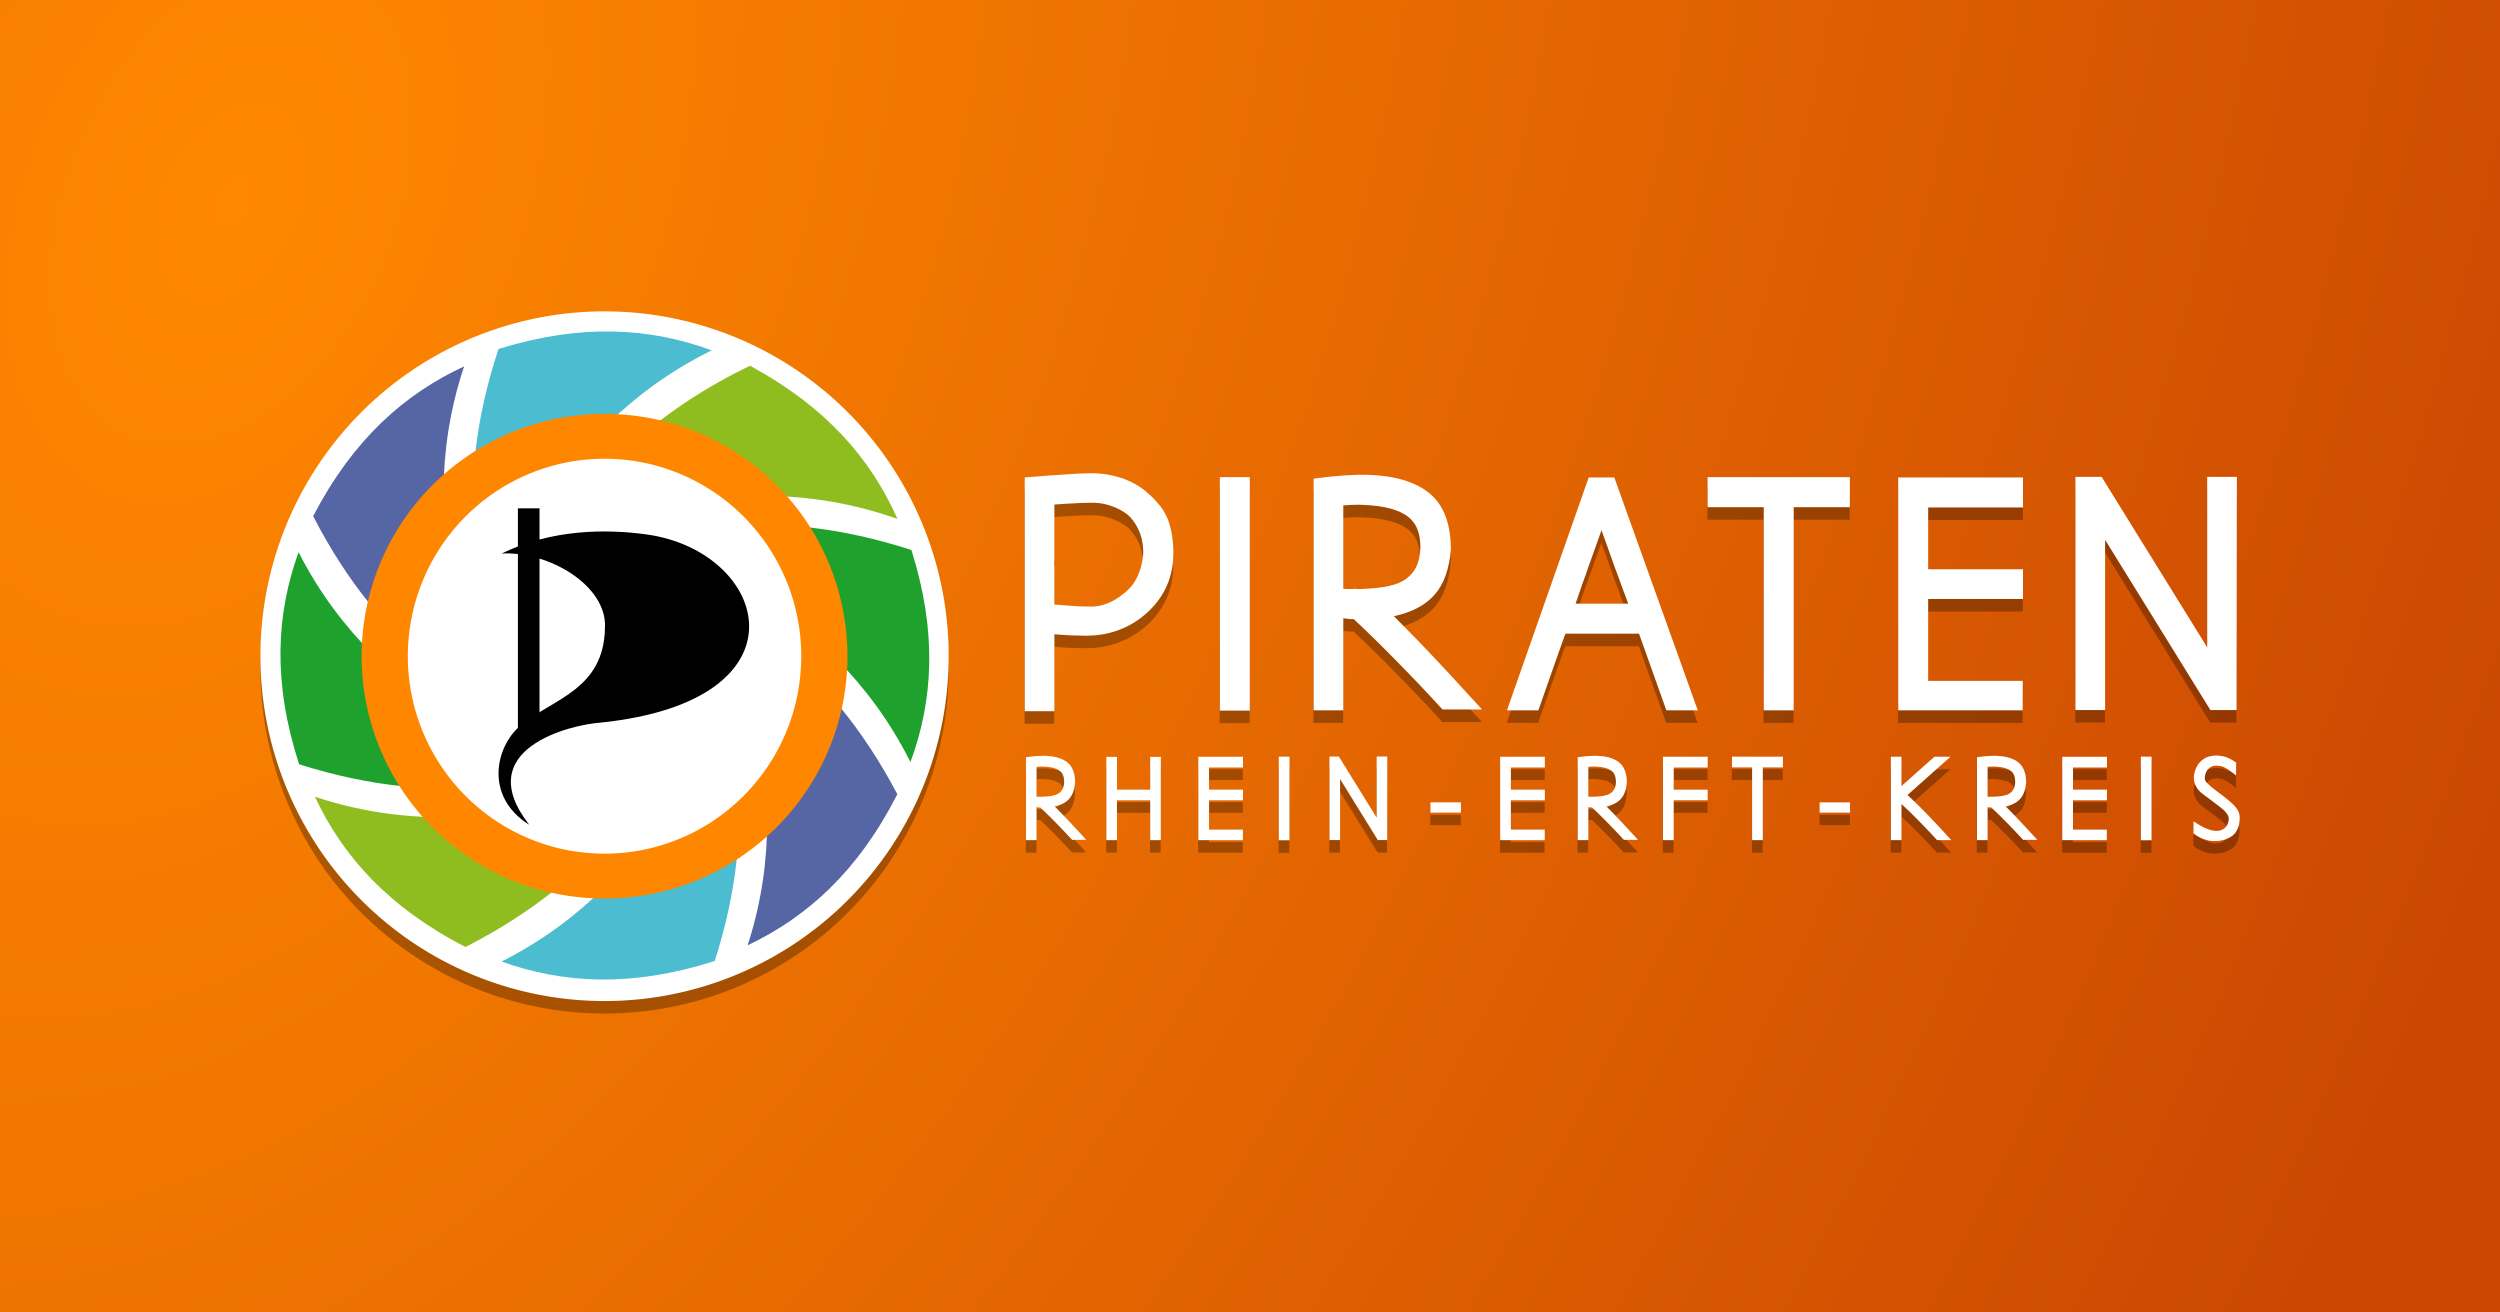 <?xml version="1.0" encoding="UTF-8" standalone="no"?>
<!-- Created with Inkscape (http://www.inkscape.org/) -->

<svg
   width="1200"
   height="630"
   viewBox="0 0 1200 630"
   version="1.1"
   id="svg1"
   inkscape:version="1.3.2 (091e20ef0f, 2023-11-25)"
   sodipodi:docname="social.svg"
   xmlns:inkscape="http://www.inkscape.org/namespaces/inkscape"
   xmlns:sodipodi="http://sodipodi.sourceforge.net/DTD/sodipodi-0.dtd"
   xmlns:xlink="http://www.w3.org/1999/xlink"
   xmlns="http://www.w3.org/2000/svg"
   xmlns:svg="http://www.w3.org/2000/svg">
  <sodipodi:namedview
     id="namedview1"
     pagecolor="#ffffff"
     bordercolor="#999999"
     borderopacity="1"
     inkscape:showpageshadow="2"
     inkscape:pageopacity="0"
     inkscape:pagecheckerboard="0"
     inkscape:deskcolor="#d1d1d1"
     inkscape:document-units="px"
     inkscape:zoom="0.81666667"
     inkscape:cx="612.2449"
     inkscape:cy="312.85714"
     inkscape:window-width="2560"
     inkscape:window-height="1371"
     inkscape:window-x="0"
     inkscape:window-y="0"
     inkscape:window-maximized="1"
     inkscape:current-layer="layer1-3" />
  <defs
     id="defs1">
    <linearGradient
       id="linearGradient2"
       inkscape:collect="always">
      <stop
         style="stop-color:#ff8800;stop-opacity:1;"
         offset="0"
         id="stop2" />
      <stop
         style="stop-color:#ca4802;stop-opacity:1;"
         offset="1"
         id="stop3" />
    </linearGradient>
    <radialGradient
       inkscape:collect="always"
       xlink:href="#linearGradient2"
       id="radialGradient3"
       cx="111.024"
       cy="-100.2"
       fx="111.024"
       fy="-100.2"
       r="600"
       gradientTransform="matrix(1.715,0.758,-1.182,2.674,-197.829,280.829)"
       gradientUnits="userSpaceOnUse" />
    <filter
       inkscape:collect="always"
       style="color-interpolation-filters:sRGB"
       id="filter76"
       x="-0.032"
       y="-0.093"
       width="1.065"
       height="1.186">
      <feGaussianBlur
         inkscape:collect="always"
         stdDeviation="12.811"
         id="feGaussianBlur76" />
    </filter>
  </defs>
  <g
     inkscape:label="Ebene 1"
     inkscape:groupmode="layer"
     id="layer1">
    <rect
       style="fill:url(#radialGradient3);stroke-width:0.982;stroke:none"
       id="rect1"
       width="1200"
       height="630"
       x="0"
       y="0" />
    <g
       inkscape:label="Layer 1"
       inkscape:groupmode="layer"
       id="layer1-3"
       transform="translate(222.698,169.03)">
      <g
         id="g76"
         inkscape:label="shadow"
         style="opacity:0.3;mix-blend-mode:normal;fill:#000000;fill-opacity:1;filter:url(#filter76)"
         transform="translate(0,6)">
        <g
           id="g75"
           transform="matrix(1.469,0,0,1.472,-751.799,-35.808)"
           style="fill:#000000;fill-opacity:1">
          <g
             aria-label="PIRATEN "
             style="font-style:normal;font-variant:normal;font-weight:normal;font-stretch:normal;font-size:95.048px;line-height:1.25;font-family:'Open Sans';-inkscape-font-specification:'Open Sans';text-align:center;letter-spacing:1.315px;word-spacing:0px;text-anchor:middle;fill:#000000;fill-opacity:1;stroke:none;stroke-width:3.55"
             id="g58">
            <path
               d="m 743.522,90.66 q -0.095,0.665 -0.095,1.141 0,0.475 0,0.855 -1.141,10.931 -10.17,18.059 -7.889,6.083 -18.344,6.083 -1.806,0 -4.372,-0.095 -2.566,-0.095 -5.893,-0.38 v 25.093 h -9.695 V 65.188 q 7.984,-0.665 12.927,-0.95 4.942,-0.38 6.843,-0.38 5.703,-0.285 10.55,1.141 4.942,1.331 8.935,4.467 2.186,1.806 3.707,3.517 1.521,1.616 2.471,3.137 h -0.095 q 1.521,2.281 2.186,5.133 0.76,2.756 0.95,5.893 0,0.95 0.095,1.141 z m -9.885,-0.095 q 0.095,-1.521 0,-2.186 -0.19,-3.612 -1.616,-6.368 -1.331,-2.851 -3.517,-4.752 -2.661,-1.996 -5.798,-2.946 -3.137,-1.046 -6.748,-0.855 -2.471,0 -5.133,0.19 -2.566,0.095 -6.178,0.38 v 18.154 q -0.19,1.046 0,1.996 v 12.451 q 4.562,0.38 7.414,0.57 2.851,0.095 3.897,0.095 5.893,0.285 11.501,-4.372 2.471,-1.901 3.897,-4.562 1.426,-2.661 1.996,-5.798 0.095,-0.475 0.095,-1.141 0.095,-0.76 0.19,-1.046 z"
               style="font-style:normal;font-variant:normal;font-weight:bold;font-stretch:normal;font-family:Aaargh;-inkscape-font-specification:'Aaargh Bold';text-align:start;letter-spacing:9.256px;text-anchor:start;fill:#000000;fill-opacity:1;stroke-width:3.55"
               id="path52"
               inkscape:connector-curvature="0" />
            <path
               d="m 768.5,65.092 v 76.133 h -9.79 V 65.092 Z"
               style="font-style:normal;font-variant:normal;font-weight:bold;font-stretch:normal;font-family:Aaargh;-inkscape-font-specification:'Aaargh Bold';text-align:start;letter-spacing:9.256px;text-anchor:start;fill:#000000;fill-opacity:1;stroke-width:3.55"
               id="path53"
               inkscape:connector-curvature="0" />
            <path
               d="m 834.217,88.474 q -0.76,9.79 -5.323,14.923 -4.467,5.133 -13.307,7.034 3.422,3.422 7.224,7.319 3.802,3.897 7.509,7.889 3.802,3.992 7.319,7.889 3.612,3.897 6.748,7.319 h -12.927 q -7.224,-7.889 -14.447,-15.208 -7.129,-7.319 -14.542,-14.257 -0.475,0 -0.76,0 -0.19,0 -0.475,0 -0.285,-0.095 -0.76,-0.095 -0.475,-0.095 -1.426,-0.19 v 30.035 h -9.695 V 65.568 q 5.703,-0.76 10.075,-1.046 4.467,-0.285 7.604,-0.19 15.018,0.475 21.766,7.509 5.323,5.703 5.418,16.633 z m -35.168,13.022 q 0.76,0.095 1.521,0.095 0.76,-0.095 1.331,0 h 0.19 q 0.76,-0.19 1.616,0 4.562,-0.095 8.459,-0.665 3.992,-0.665 6.178,-1.901 2.756,-1.521 4.277,-4.182 1.521,-2.756 1.616,-6.843 0,-6.178 -3.137,-9.22 -4.372,-4.277 -15.873,-4.657 -1.426,-0.095 -2.851,0 -1.426,0 -3.327,0.19 z"
               style="font-style:normal;font-variant:normal;font-weight:bold;font-stretch:normal;font-family:Aaargh;-inkscape-font-specification:'Aaargh Bold';text-align:start;letter-spacing:9.256px;text-anchor:start;fill:#000000;fill-opacity:1;stroke-width:3.55"
               id="path54"
               inkscape:connector-curvature="0" />
            <path
               d="m 895.675,116.133 h -24.047 q -2.186,5.988 -4.467,12.546 -2.281,6.558 -4.372,12.451 h -10.265 l 26.709,-75.943 h 8.364 l 27.279,75.943 h -10.265 z m -3.517,-9.79 q -1.236,-3.422 -2.281,-6.083 -0.95,-2.756 -1.996,-5.418 -0.95,-2.756 -1.996,-5.608 -1.046,-2.946 -2.471,-6.843 -1.046,3.042 -2.091,5.893 -1.046,2.851 -2.091,5.798 -0.95,2.851 -2.091,5.893 -1.046,2.946 -2.186,6.368 z"
               style="font-style:normal;font-variant:normal;font-weight:bold;font-stretch:normal;font-family:Aaargh;-inkscape-font-specification:'Aaargh Bold';text-align:start;letter-spacing:9.256px;text-anchor:start;fill:#000000;fill-opacity:1;stroke-width:3.55"
               id="path55"
               inkscape:connector-curvature="0" />
            <path
               d="m 964.565,74.882 h -18.344 v 66.249 h -9.79 V 74.882 h -18.344 v -9.79 h 46.478 z"
               style="font-style:normal;font-variant:normal;font-weight:bold;font-stretch:normal;font-family:Aaargh;-inkscape-font-specification:'Aaargh Bold';text-align:start;letter-spacing:9.256px;text-anchor:start;fill:#000000;fill-opacity:1;stroke-width:3.55"
               id="path56"
               inkscape:connector-curvature="0" />
            <path
               d="m 990.16,95.128 h 30.986 v 9.695 h -30.986 v 26.709 h 30.891 v 9.6 H 980.37 V 65.188 h 40.776 v 9.79 h -30.986 z"
               style="font-style:normal;font-variant:normal;font-weight:bold;font-stretch:normal;font-family:Aaargh;-inkscape-font-specification:'Aaargh Bold';text-align:start;letter-spacing:9.256px;text-anchor:start;fill:#000000;fill-opacity:1;stroke-width:3.55"
               id="path57"
               inkscape:connector-curvature="0" />
            <path
               d="m 1091.026,64.997 -0.095,76.038 h -8.554 l -34.407,-55.508 v 55.508 h -9.695 V 64.997 h 8.554 l 34.502,55.603 V 64.997 Z"
               style="font-style:normal;font-variant:normal;font-weight:bold;font-stretch:normal;font-family:Aaargh;-inkscape-font-specification:'Aaargh Bold';text-align:start;letter-spacing:9.256px;text-anchor:start;fill:#000000;fill-opacity:1;stroke-width:3.55"
               id="path58"
               inkscape:connector-curvature="0" />
          </g>
          <g
             aria-label="RHEIN-ERFT-KREIS  "
             style="font-style:normal;font-variant:normal;font-weight:normal;font-stretch:normal;font-size:25.4px;line-height:1.25;font-family:'Open Sans';-inkscape-font-specification:'Open Sans';text-align:center;letter-spacing:0.981px;word-spacing:0px;text-anchor:middle;fill:#000000;fill-opacity:1;stroke:none;stroke-width:2.649"
             id="g74"
             transform="matrix(1.34,0,0,1.34,1523.006,2094.547)">
            <path
               d="m -605.663,-1440.252 q -0.203,2.616 -1.422,3.988 -1.194,1.372 -3.556,1.88 0.914,0.914 1.93,1.956 1.016,1.041 2.007,2.108 1.016,1.067 1.956,2.108 0.965,1.041 1.803,1.956 h -3.454 q -1.93,-2.108 -3.861,-4.064 -1.905,-1.956 -3.886,-3.81 -0.127,0 -0.203,0 -0.051,0 -0.127,0 -0.076,-0.025 -0.203,-0.025 -0.127,-0.025 -0.381,-0.051 v 8.026 h -2.591 v -20.193 q 1.524,-0.203 2.692,-0.279 1.194,-0.076 2.032,-0.051 4.013,0.127 5.817,2.007 1.422,1.524 1.448,4.445 z m -9.398,3.48 q 0.203,0.025 0.406,0.025 0.203,-0.025 0.356,0 h 0.051 q 0.203,-0.051 0.432,0 1.219,-0.025 2.261,-0.178 1.067,-0.178 1.651,-0.508 0.737,-0.406 1.143,-1.118 0.406,-0.737 0.432,-1.829 0,-1.651 -0.838,-2.464 -1.168,-1.143 -4.242,-1.245 -0.381,-0.025 -0.762,0 -0.381,0 -0.889,0.051 z"
               style="font-style:normal;font-variant:normal;font-weight:bold;font-stretch:normal;font-family:Aaargh;-inkscape-font-specification:'Aaargh Bold';text-align:start;letter-spacing:6.905px;text-anchor:start;fill:#000000;fill-opacity:1;stroke-width:2.649"
               id="path59"
               inkscape:connector-curvature="0" />
            <path
               d="m -584.761,-1446.449 v 20.269 h -2.591 v -9.703 h -8.103 v 9.703 h -2.591 v -20.269 h 2.591 v 7.976 h 8.103 v -7.976 z"
               style="font-style:normal;font-variant:normal;font-weight:bold;font-stretch:normal;font-family:Aaargh;-inkscape-font-specification:'Aaargh Bold';text-align:start;letter-spacing:6.905px;text-anchor:start;fill:#000000;fill-opacity:1;stroke-width:2.649"
               id="path60"
               inkscape:connector-curvature="0" />
            <path
               d="m -573.003,-1438.474 h 8.28 v 2.591 h -8.28 v 7.137 h 8.255 v 2.565 h -10.871 v -20.295 h 10.897 v 2.616 h -8.28 z"
               style="font-style:normal;font-variant:normal;font-weight:bold;font-stretch:normal;font-family:Aaargh;-inkscape-font-specification:'Aaargh Bold';text-align:start;letter-spacing:6.905px;text-anchor:start;fill:#000000;fill-opacity:1;stroke-width:2.649"
               id="path61"
               inkscape:connector-curvature="0" />
            <path
               d="m -553.387,-1446.5 v 20.345 h -2.616 v -20.345 z"
               style="font-style:normal;font-variant:normal;font-weight:bold;font-stretch:normal;font-family:Aaargh;-inkscape-font-specification:'Aaargh Bold';text-align:start;letter-spacing:6.905px;text-anchor:start;fill:#000000;fill-opacity:1;stroke-width:2.649"
               id="path62"
               inkscape:connector-curvature="0" />
            <path
               d="m -529.543,-1446.526 -0.025,20.32 h -2.286 l -9.195,-14.834 v 14.834 h -2.591 v -20.32 h 2.286 l 9.22,14.859 v -14.859 z"
               style="font-style:normal;font-variant:normal;font-weight:bold;font-stretch:normal;font-family:Aaargh;-inkscape-font-specification:'Aaargh Bold';text-align:start;letter-spacing:6.905px;text-anchor:start;fill:#000000;fill-opacity:1;stroke-width:2.649"
               id="path63"
               inkscape:connector-curvature="0" />
            <path
               d="m -511.587,-1432.886 h -7.417 v -2.489 h 7.417 z"
               style="font-style:normal;font-variant:normal;font-weight:bold;font-stretch:normal;font-family:Aaargh;-inkscape-font-specification:'Aaargh Bold';text-align:start;letter-spacing:6.905px;text-anchor:start;fill:#000000;fill-opacity:1;stroke-width:2.649"
               id="path64"
               inkscape:connector-curvature="0" />
            <path
               d="m -499.4,-1438.474 h 8.28 v 2.591 h -8.28 v 7.137 h 8.255 v 2.565 h -10.871 v -20.295 h 10.897 v 2.616 h -8.28 z"
               style="font-style:normal;font-variant:normal;font-weight:bold;font-stretch:normal;font-family:Aaargh;-inkscape-font-specification:'Aaargh Bold';text-align:start;letter-spacing:6.905px;text-anchor:start;fill:#000000;fill-opacity:1;stroke-width:2.649"
               id="path65"
               inkscape:connector-curvature="0" />
            <path
               d="m -471.12,-1440.252 q -0.203,2.616 -1.422,3.988 -1.194,1.372 -3.556,1.88 0.914,0.914 1.93,1.956 1.016,1.041 2.007,2.108 1.016,1.067 1.956,2.108 0.965,1.041 1.803,1.956 h -3.454 q -1.93,-2.108 -3.861,-4.064 -1.905,-1.956 -3.886,-3.81 -0.127,0 -0.203,0 -0.051,0 -0.127,0 -0.076,-0.025 -0.203,-0.025 -0.127,-0.025 -0.381,-0.051 v 8.026 h -2.591 v -20.193 q 1.524,-0.203 2.692,-0.279 1.194,-0.076 2.032,-0.051 4.013,0.127 5.817,2.007 1.422,1.524 1.448,4.445 z m -9.398,3.48 q 0.203,0.025 0.406,0.025 0.203,-0.025 0.356,0 h 0.051 q 0.203,-0.051 0.432,0 1.219,-0.025 2.261,-0.178 1.067,-0.178 1.651,-0.508 0.737,-0.406 1.143,-1.118 0.406,-0.737 0.432,-1.829 0,-1.651 -0.838,-2.464 -1.168,-1.143 -4.242,-1.245 -0.381,-0.025 -0.762,0 -0.381,0 -0.889,0.051 z"
               style="font-style:normal;font-variant:normal;font-weight:bold;font-stretch:normal;font-family:Aaargh;-inkscape-font-specification:'Aaargh Bold';text-align:start;letter-spacing:6.905px;text-anchor:start;fill:#000000;fill-opacity:1;stroke-width:2.649"
               id="path66"
               inkscape:connector-curvature="0" />
            <path
               d="m -459.696,-1438.474 h 8.28 v 2.591 h -8.28 v 9.703 h -2.616 v -20.295 h 10.897 v 2.616 h -8.28 z"
               style="font-style:normal;font-variant:normal;font-weight:bold;font-stretch:normal;font-family:Aaargh;-inkscape-font-specification:'Aaargh Bold';text-align:start;letter-spacing:6.905px;text-anchor:start;fill:#000000;fill-opacity:1;stroke-width:2.649"
               id="path67"
               inkscape:connector-curvature="0" />
            <path
               d="m -433.064,-1443.884 h -4.902 v 17.704 h -2.616 v -17.704 h -4.902 v -2.616 h 12.421 z"
               style="font-style:normal;font-variant:normal;font-weight:bold;font-stretch:normal;font-family:Aaargh;-inkscape-font-specification:'Aaargh Bold';text-align:start;letter-spacing:6.905px;text-anchor:start;fill:#000000;fill-opacity:1;stroke-width:2.649"
               id="path68"
               inkscape:connector-curvature="0" />
            <path
               d="m -416.695,-1432.886 h -7.417 v -2.489 h 7.417 z"
               style="font-style:normal;font-variant:normal;font-weight:bold;font-stretch:normal;font-family:Aaargh;-inkscape-font-specification:'Aaargh Bold';text-align:start;letter-spacing:6.905px;text-anchor:start;fill:#000000;fill-opacity:1;stroke-width:2.649"
               id="path69"
               inkscape:connector-curvature="0" />
            <path
               d="m -402.679,-1437.178 q 2.489,2.311 5.156,5.08 2.667,2.743 5.512,5.918 h -3.454 q -2.235,-2.438 -4.394,-4.623 -2.134,-2.21 -4.293,-4.166 v 8.788 h -2.591 v -20.295 h 2.591 v 7.137 q 1.981,-1.778 4.013,-3.581 2.032,-1.803 4.013,-3.556 h 3.912 z"
               style="font-style:normal;font-variant:normal;font-weight:bold;font-stretch:normal;font-family:Aaargh;-inkscape-font-specification:'Aaargh Bold';text-align:start;letter-spacing:6.905px;text-anchor:start;fill:#000000;fill-opacity:1;stroke-width:2.649"
               id="path70"
               inkscape:connector-curvature="0" />
            <path
               d="m -373.757,-1440.252 q -0.203,2.616 -1.422,3.988 -1.194,1.372 -3.556,1.88 0.914,0.914 1.93,1.956 1.016,1.041 2.007,2.108 1.016,1.067 1.956,2.108 0.965,1.041 1.803,1.956 h -3.454 q -1.93,-2.108 -3.861,-4.064 -1.905,-1.956 -3.886,-3.81 -0.127,0 -0.203,0 -0.051,0 -0.127,0 -0.076,-0.025 -0.203,-0.025 -0.127,-0.025 -0.381,-0.051 v 8.026 h -2.591 v -20.193 q 1.524,-0.203 2.692,-0.279 1.194,-0.076 2.032,-0.051 4.013,0.127 5.817,2.007 1.422,1.524 1.448,4.445 z m -9.398,3.48 q 0.203,0.025 0.406,0.025 0.203,-0.025 0.356,0 h 0.051 q 0.203,-0.051 0.432,0 1.219,-0.025 2.261,-0.178 1.067,-0.178 1.651,-0.508 0.737,-0.406 1.143,-1.118 0.406,-0.737 0.432,-1.829 0,-1.651 -0.838,-2.464 -1.168,-1.143 -4.242,-1.245 -0.381,-0.025 -0.762,0 -0.381,0 -0.889,0.051 z"
               style="font-style:normal;font-variant:normal;font-weight:bold;font-stretch:normal;font-family:Aaargh;-inkscape-font-specification:'Aaargh Bold';text-align:start;letter-spacing:6.905px;text-anchor:start;fill:#000000;fill-opacity:1;stroke-width:2.649"
               id="path71"
               inkscape:connector-curvature="0" />
            <path
               d="m -362.333,-1438.474 h 8.28 v 2.591 h -8.28 v 7.137 h 8.255 v 2.565 h -10.871 v -20.295 h 10.897 v 2.616 h -8.28 z"
               style="font-style:normal;font-variant:normal;font-weight:bold;font-stretch:normal;font-family:Aaargh;-inkscape-font-specification:'Aaargh Bold';text-align:start;letter-spacing:6.905px;text-anchor:start;fill:#000000;fill-opacity:1;stroke-width:2.649"
               id="path72"
               inkscape:connector-curvature="0" />
            <path
               d="m -343.173,-1446.5 v 20.345 h -2.616 v -20.345 z"
               style="font-style:normal;font-variant:normal;font-weight:bold;font-stretch:normal;font-family:Aaargh;-inkscape-font-specification:'Aaargh Bold';text-align:start;letter-spacing:6.905px;text-anchor:start;fill:#000000;fill-opacity:1;stroke-width:2.649"
               id="path73"
               inkscape:connector-curvature="0" />
            <path
               d="m -323.88,-1426.993 q -1.6,1.041 -3.785,1.041 -0.432,0 -0.787,-0.025 -0.33,-0.025 -0.66,-0.076 -1.067,-0.229 -2.032,-0.66 -0.965,-0.457 -1.803,-1.118 v -2.946 q 1.372,0.914 2.515,1.499 1.168,0.559 2.057,0.737 l -0.025,-0.025 q 0.305,0.051 0.559,0.102 0.254,0.025 0.457,0.025 2.489,0 3.023,-2.54 l -0.025,0.051 q 0.025,-0.127 0.025,-0.229 0.025,-0.127 0.025,-0.203 0,-0.914 -1.092,-2.007 -0.279,-0.279 -0.965,-0.813 -0.66,-0.533 -1.727,-1.321 -1.397,-1.016 -2.159,-1.6 -0.762,-0.584 -0.914,-0.711 -1.676,-1.6 -1.676,-3.556 0,-0.229 0.025,-0.483 0.025,-0.254 0.102,-0.559 v 0.025 q 0.508,-2.362 2.184,-3.48 0.66,-0.483 1.473,-0.686 0.813,-0.229 1.727,-0.229 0.762,0 1.575,0.178 1.549,0.305 3.226,1.549 v 3.15 q -1.168,-0.991 -2.108,-1.575 -0.914,-0.584 -1.6,-0.711 -0.279,-0.051 -0.559,-0.076 -0.254,-0.051 -0.533,-0.051 -0.889,0 -1.549,0.432 h 0.025 q -1.016,0.66 -1.27,2.057 -0.025,0.152 -0.051,0.305 0,0.127 0,0.254 0,0.533 0.508,1.118 0.356,0.356 0.965,0.914 0.635,0.533 1.6,1.245 1.6,1.168 2.616,2.032 1.041,0.838 1.549,1.397 1.295,1.346 1.295,2.972 0,0.33 -0.051,0.635 -0.025,0.305 -0.076,0.66 -0.381,2.311 -2.083,3.327 z"
               style="font-style:normal;font-variant:normal;font-weight:bold;font-stretch:normal;font-family:Aaargh;-inkscape-font-specification:'Aaargh Bold';text-align:start;letter-spacing:6.905px;text-anchor:start;fill:#000000;fill-opacity:1;stroke-width:2.649"
               id="path74"
               inkscape:connector-curvature="0" />
          </g>
        </g>
        <path
           style="fill:#000000;fill-opacity:1;fill-rule:nonzero;stroke:none;stroke-width:6.198;stroke-linecap:round;stroke-miterlimit:4;stroke-dasharray:none;stroke-opacity:1;paint-order:normal"
           id="path28"
           sodipodi:type="arc"
           sodipodi:cx="125.48447"
           sodipodi:cy="179.18025"
           sodipodi:rx="112.44789"
           sodipodi:ry="112.44792"
           sodipodi:start="0"
           sodipodi:end="6.2592219"
           sodipodi:open="true"
           d="M 237.932,179.18 A 112.448,112.448 0 0 1 126.158,291.626 112.448,112.448 0 0 1 13.045,180.528 112.448,112.448 0 0 1 123.464,66.75 112.448,112.448 0 0 1 237.9,176.486"
           inkscape:export-filename="C:\Users\Elle\Documents\BimBam\BSBG\PIR_REK\Logos_einzeln\aperture_bbgg_offen.png"
           inkscape:export-xdpi="149"
           inkscape:export-ydpi="149"
           sodipodi:arc-type="arc"
           transform="matrix(1.469,0,0,1.472,-116.852,-117.806)" />
      </g>
      <g
         id="g3"
         transform="matrix(1.469,0,0,1.472,-116.852,-117.806)"
         inkscape:label="logo"
         sodipodi:insensitive="true">
        <path
           style="fill:#ffffff;fill-opacity:1;fill-rule:nonzero;stroke:none;stroke-width:6.198;stroke-linecap:round;stroke-miterlimit:4;stroke-dasharray:none;stroke-opacity:1;paint-order:normal"
           id="path5159"
           sodipodi:type="arc"
           sodipodi:cx="125.48447"
           sodipodi:cy="179.18025"
           sodipodi:rx="112.44789"
           sodipodi:ry="112.44792"
           sodipodi:start="0"
           sodipodi:end="6.2592219"
           sodipodi:open="true"
           d="M 237.932,179.18 A 112.448,112.448 0 0 1 126.158,291.626 112.448,112.448 0 0 1 13.045,180.528 112.448,112.448 0 0 1 123.464,66.75 112.448,112.448 0 0 1 237.9,176.486"
           inkscape:export-filename="C:\Users\Elle\Documents\BimBam\BSBG\PIR_REK\Logos_einzeln\aperture_bbgg_offen.png"
           inkscape:export-xdpi="149"
           inkscape:export-ydpi="149"
           sodipodi:arc-type="arc" />
        <g
           id="g946-3"
           transform="matrix(0.265,0,0,0.263,59.555,29.05)"
           inkscape:export-filename="C:\Users\Elle\Documents\BimBam\BSBG\PIR_REK\Logos_einzeln\aperture_bbgg_offen.png"
           inkscape:export-xdpi="149"
           inkscape:export-ydpi="149">
          <path
             style="fill:#4cbcd0;fill-opacity:1;stroke:none;stroke-width:3.976px;stroke-linecap:butt;stroke-linejoin:miter;stroke-opacity:1"
             d="m 387.541,609.701 c 14.299,43.229 54.708,158.082 -2.843,339.018 -102.456,33.014 -186.908,28.026 -262.97,0.711 C 325.345,846.404 381.604,644.744 387.541,609.701 Z"
             id="path930-8"
             inkscape:connector-curvature="0"
             sodipodi:nodetypes="cccc" />
          <path
             sodipodi:nodetypes="cccc"
             inkscape:connector-curvature="0"
             id="path932-0"
             d="m 370.99,501.345 c 40.772,20.269 150.799,72.404 238.82,240.637 -48.662,96.016 -111.647,152.496 -184.587,187.3 70.131,-217.153 -33.519,-399.055 -54.233,-427.938 z"
             style="fill:#5666a4;fill-opacity:1;stroke:none;stroke-width:3.976px;stroke-linecap:butt;stroke-linejoin:miter;stroke-opacity:1" />
          <path
             style="fill:#1ea12d;fill-opacity:1;stroke:none;stroke-width:3.976px;stroke-linecap:butt;stroke-linejoin:miter;stroke-opacity:1"
             d="m 288.168,433.867 c 43.331,-13.986 158.474,-53.56 338.988,5.3 32.271,102.692 26.671,187.107 -1.195,262.968 -101.547,-204.358 -302.794,-262.077 -337.793,-268.268 z"
             id="path934-4"
             inkscape:connector-curvature="0"
             sodipodi:nodetypes="cccc" />
          <path
             sodipodi:nodetypes="cccc"
             inkscape:connector-curvature="0"
             id="path936-1"
             d="m 180.665,442.422 c 21.443,-40.167 76.747,-148.636 247.462,-231.741 94.565,51.426 149.194,116.023 181.868,189.941 -215.028,-76.399 -399.859,21.932 -429.33,41.8 z"
             style="fill:#8fbd1f;fill-opacity:1;stroke:none;stroke-width:3.976px;stroke-linecap:butt;stroke-linejoin:miter;stroke-opacity:1" />
          <path
             style="fill:#4cbcd0;fill-opacity:1;stroke:none;stroke-width:3.976px;stroke-linecap:butt;stroke-linejoin:miter;stroke-opacity:1"
             d="M 112.068,528.931 C 98.16,485.575 58.791,370.362 117.974,189.953 220.724,157.866 305.128,163.617 380.94,191.619 176.401,292.8 118.321,493.943 112.068,528.931 Z"
             id="path938-3"
             inkscape:connector-curvature="0"
             sodipodi:nodetypes="cccc" />
          <path
             sodipodi:nodetypes="cccc"
             inkscape:connector-curvature="0"
             id="path940-4"
             d="M 126.259,639.865 C 85.66,619.253 -23.923,566.191 -110.522,397.221 -61.052,301.619 2.407,245.672 75.638,211.485 3.677,428.038 105.789,610.809 126.259,639.865 Z"
             style="fill:#5666a4;fill-opacity:1;stroke:none;stroke-width:3.976px;stroke-linecap:butt;stroke-linejoin:miter;stroke-opacity:1" />
          <path
             style="fill:#1ea12d;fill-opacity:1;stroke:none;stroke-width:3.976px;stroke-linecap:butt;stroke-linejoin:miter;stroke-opacity:1"
             d="m 211.171,707.756 c -43.232,14.288 -158.095,54.667 -339.017,-2.93 -32.988,-102.464 -27.979,-186.916 -0.643,-262.97 102.973,203.643 304.619,259.954 339.661,265.9 z"
             id="path942-0"
             inkscape:connector-curvature="0"
             sodipodi:nodetypes="cccc" />
          <path
             sodipodi:nodetypes="cccc"
             inkscape:connector-curvature="0"
             id="path944-0"
             d="m 320.068,694.793 c -20.643,40.584 -73.786,150.128 -242.82,236.6 -95.566,-49.541 -151.465,-113.042 -185.598,-186.298 216.5,72.122 399.346,-29.854 428.418,-50.302 z"
             style="fill:#8fbd1f;fill-opacity:1;stroke:none;stroke-width:3.976px;stroke-linecap:butt;stroke-linejoin:miter;stroke-opacity:1" />
        </g>
        <path
           inkscape:export-ydpi="149"
           inkscape:export-xdpi="149"
           inkscape:export-filename="C:\Users\Elle\Documents\BimBam\BSBG\PIR_REK\Logos_einzeln\aperture_bbgg_offen.png"
           d="m -67.564,-611.812 a 31.75,31.609 0 0 1 -31.56,31.609 31.75,31.609 0 0 1 -31.938,-31.23 31.75,31.609 0 0 1 31.177,-31.983 31.75,31.609 0 0 1 32.311,30.847"
           sodipodi:open="true"
           sodipodi:end="6.2592219"
           sodipodi:start="0"
           sodipodi:ry="31.609375"
           sodipodi:rx="31.750002"
           sodipodi:cy="-611.81238"
           sodipodi:cx="-99.313515"
           sodipodi:type="arc"
           id="path948-8"
           style="opacity:1;fill:#ff8700;fill-opacity:1;fill-rule:nonzero;stroke:none;stroke-width:1.746;stroke-linecap:round;stroke-miterlimit:4;stroke-dasharray:none;stroke-opacity:1;paint-order:normal"
           sodipodi:arc-type="arc"
           transform="matrix(2.5,0,0,2.5,373.768,1708.711)" />
        <path
           d="m -73.604,-611.812 a 25.71,25.756 0 0 1 -25.556,25.755 25.71,25.756 0 0 1 -25.862,-25.447 25.71,25.756 0 0 1 25.246,-26.06 25.71,25.756 0 0 1 26.165,25.134"
           sodipodi:open="true"
           sodipodi:end="6.2592219"
           sodipodi:start="0"
           sodipodi:ry="25.755753"
           sodipodi:rx="25.709951"
           sodipodi:cy="-611.81238"
           sodipodi:cx="-99.313515"
           sodipodi:type="arc"
           id="path950-1"
           style="opacity:1;fill:#ffffff;fill-opacity:1;fill-rule:nonzero;stroke-width:0.399;paint-order:normal"
           inkscape:export-filename="C:\Users\Elle\Documents\BimBam\BSBG\PIR_REK\Logos_einzeln\aperture_bbgg_offen.png"
           inkscape:export-xdpi="149"
           inkscape:export-ydpi="149"
           sodipodi:arc-type="arc"
           transform="matrix(2.5,0,0,2.5,373.768,1708.711)" />
        <path
           style="opacity:1;fill:#000000;stroke:none;stroke-width:0.11px;stroke-linecap:butt;stroke-linejoin:miter;stroke-opacity:1"
           d="m -109.164,-589.83 c -7.751,-9.919 5.467,-13.061 9.341,-13.32 27.813,-2.883 21.928,-22.337 6.015,-24.543 -5.193,-0.72 -12.379,-0.725 -18.958,2.488 6.12,-0.334 13.834,4.166 13.505,9.717 -0.129,7.939 -6.672,9.219 -10.692,12.447 -3.6,2.647 -5.22,9.482 0.788,13.211 z"
           id="path952-8"
           inkscape:connector-curvature="0"
           sodipodi:nodetypes="ccscccc"
           inkscape:export-filename="C:\Users\Elle\Documents\BimBam\BSBG\PIR_REK\Logos_einzeln\aperture_bbgg_offen.png"
           inkscape:export-xdpi="149"
           inkscape:export-ydpi="149"
           transform="matrix(2.5,0,0,2.5,373.768,1708.711)" />
        <rect
           style="opacity:1;fill:#000000;fill-opacity:1;fill-rule:nonzero;stroke:none;stroke-width:1.937;stroke-linecap:round;stroke-miterlimit:4;stroke-dasharray:none;stroke-opacity:1;paint-order:fill markers stroke"
           id="rect954-8"
           width="2.825"
           height="29.261"
           x="-110.638"
           y="-631.101"
           inkscape:export-filename="C:\Users\Elle\Documents\BimBam\BSBG\PIR_REK\Logos_einzeln\aperture_bbgg_offen.png"
           inkscape:export-xdpi="149"
           inkscape:export-ydpi="149"
           transform="matrix(2.5,0,0,2.5,373.768,1708.711)" />
        <g
           id="g1834"
           transform="translate(-432.176,55.7)"
           style="fill:#ffffff;fill-opacity:1">
          <g
             aria-label="PIRATEN "
             style="font-style:normal;font-variant:normal;font-weight:normal;font-stretch:normal;font-size:95.048px;line-height:1.25;font-family:'Open Sans';-inkscape-font-specification:'Open Sans';text-align:center;letter-spacing:1.315px;word-spacing:0px;text-anchor:middle;fill:#ffffff;fill-opacity:1;stroke:none;stroke-width:3.55"
             id="text1777">
            <path
               d="m 743.522,90.66 q -0.095,0.665 -0.095,1.141 0,0.475 0,0.855 -1.141,10.931 -10.17,18.059 -7.889,6.083 -18.344,6.083 -1.806,0 -4.372,-0.095 -2.566,-0.095 -5.893,-0.38 v 25.093 h -9.695 V 65.188 q 7.984,-0.665 12.927,-0.95 4.942,-0.38 6.843,-0.38 5.703,-0.285 10.55,1.141 4.942,1.331 8.935,4.467 2.186,1.806 3.707,3.517 1.521,1.616 2.471,3.137 h -0.095 q 1.521,2.281 2.186,5.133 0.76,2.756 0.95,5.893 0,0.95 0.095,1.141 z m -9.885,-0.095 q 0.095,-1.521 0,-2.186 -0.19,-3.612 -1.616,-6.368 -1.331,-2.851 -3.517,-4.752 -2.661,-1.996 -5.798,-2.946 -3.137,-1.046 -6.748,-0.855 -2.471,0 -5.133,0.19 -2.566,0.095 -6.178,0.38 v 18.154 q -0.19,1.046 0,1.996 v 12.451 q 4.562,0.38 7.414,0.57 2.851,0.095 3.897,0.095 5.893,0.285 11.501,-4.372 2.471,-1.901 3.897,-4.562 1.426,-2.661 1.996,-5.798 0.095,-0.475 0.095,-1.141 0.095,-0.76 0.19,-1.046 z"
               style="font-style:normal;font-variant:normal;font-weight:bold;font-stretch:normal;font-family:Aaargh;-inkscape-font-specification:'Aaargh Bold';text-align:start;letter-spacing:9.256px;text-anchor:start;fill:#ffffff;fill-opacity:1;stroke-width:3.55"
               id="path5161"
               inkscape:connector-curvature="0" />
            <path
               d="m 768.5,65.092 v 76.133 h -9.79 V 65.092 Z"
               style="font-style:normal;font-variant:normal;font-weight:bold;font-stretch:normal;font-family:Aaargh;-inkscape-font-specification:'Aaargh Bold';text-align:start;letter-spacing:9.256px;text-anchor:start;fill:#ffffff;fill-opacity:1;stroke-width:3.55"
               id="path5163"
               inkscape:connector-curvature="0" />
            <path
               d="m 834.217,88.474 q -0.76,9.79 -5.323,14.923 -4.467,5.133 -13.307,7.034 3.422,3.422 7.224,7.319 3.802,3.897 7.509,7.889 3.802,3.992 7.319,7.889 3.612,3.897 6.748,7.319 h -12.927 q -7.224,-7.889 -14.447,-15.208 -7.129,-7.319 -14.542,-14.257 -0.475,0 -0.76,0 -0.19,0 -0.475,0 -0.285,-0.095 -0.76,-0.095 -0.475,-0.095 -1.426,-0.19 v 30.035 h -9.695 V 65.568 q 5.703,-0.76 10.075,-1.046 4.467,-0.285 7.604,-0.19 15.018,0.475 21.766,7.509 5.323,5.703 5.418,16.633 z m -35.168,13.022 q 0.76,0.095 1.521,0.095 0.76,-0.095 1.331,0 h 0.19 q 0.76,-0.19 1.616,0 4.562,-0.095 8.459,-0.665 3.992,-0.665 6.178,-1.901 2.756,-1.521 4.277,-4.182 1.521,-2.756 1.616,-6.843 0,-6.178 -3.137,-9.22 -4.372,-4.277 -15.873,-4.657 -1.426,-0.095 -2.851,0 -1.426,0 -3.327,0.19 z"
               style="font-style:normal;font-variant:normal;font-weight:bold;font-stretch:normal;font-family:Aaargh;-inkscape-font-specification:'Aaargh Bold';text-align:start;letter-spacing:9.256px;text-anchor:start;fill:#ffffff;fill-opacity:1;stroke-width:3.55"
               id="path5165"
               inkscape:connector-curvature="0" />
            <path
               d="m 895.675,116.133 h -24.047 q -2.186,5.988 -4.467,12.546 -2.281,6.558 -4.372,12.451 h -10.265 l 26.709,-75.943 h 8.364 l 27.279,75.943 h -10.265 z m -3.517,-9.79 q -1.236,-3.422 -2.281,-6.083 -0.95,-2.756 -1.996,-5.418 -0.95,-2.756 -1.996,-5.608 -1.046,-2.946 -2.471,-6.843 -1.046,3.042 -2.091,5.893 -1.046,2.851 -2.091,5.798 -0.95,2.851 -2.091,5.893 -1.046,2.946 -2.186,6.368 z"
               style="font-style:normal;font-variant:normal;font-weight:bold;font-stretch:normal;font-family:Aaargh;-inkscape-font-specification:'Aaargh Bold';text-align:start;letter-spacing:9.256px;text-anchor:start;fill:#ffffff;fill-opacity:1;stroke-width:3.55"
               id="path5167"
               inkscape:connector-curvature="0" />
            <path
               d="m 964.565,74.882 h -18.344 v 66.249 h -9.79 V 74.882 h -18.344 v -9.79 h 46.478 z"
               style="font-style:normal;font-variant:normal;font-weight:bold;font-stretch:normal;font-family:Aaargh;-inkscape-font-specification:'Aaargh Bold';text-align:start;letter-spacing:9.256px;text-anchor:start;fill:#ffffff;fill-opacity:1;stroke-width:3.55"
               id="path5169"
               inkscape:connector-curvature="0" />
            <path
               d="m 990.16,95.128 h 30.986 v 9.695 h -30.986 v 26.709 h 30.891 v 9.6 H 980.37 V 65.188 h 40.776 v 9.79 h -30.986 z"
               style="font-style:normal;font-variant:normal;font-weight:bold;font-stretch:normal;font-family:Aaargh;-inkscape-font-specification:'Aaargh Bold';text-align:start;letter-spacing:9.256px;text-anchor:start;fill:#ffffff;fill-opacity:1;stroke-width:3.55"
               id="path5171"
               inkscape:connector-curvature="0" />
            <path
               d="m 1091.026,64.997 -0.095,76.038 h -8.554 l -34.407,-55.508 v 55.508 h -9.695 V 64.997 h 8.554 l 34.502,55.603 V 64.997 Z"
               style="font-style:normal;font-variant:normal;font-weight:bold;font-stretch:normal;font-family:Aaargh;-inkscape-font-specification:'Aaargh Bold';text-align:start;letter-spacing:9.256px;text-anchor:start;fill:#ffffff;fill-opacity:1;stroke-width:3.55"
               id="path5173"
               inkscape:connector-curvature="0" />
          </g>
          <g
             aria-label="RHEIN-ERFT-KREIS  "
             style="font-style:normal;font-variant:normal;font-weight:normal;font-stretch:normal;font-size:25.4px;line-height:1.25;font-family:'Open Sans';-inkscape-font-specification:'Open Sans';text-align:center;letter-spacing:0.981px;word-spacing:0px;text-anchor:middle;fill:#ffffff;fill-opacity:1;stroke:none;stroke-width:2.649"
             id="g1811"
             transform="matrix(1.34,0,0,1.34,1523.006,2094.547)">
            <path
               d="m -605.663,-1440.252 q -0.203,2.616 -1.422,3.988 -1.194,1.372 -3.556,1.88 0.914,0.914 1.93,1.956 1.016,1.041 2.007,2.108 1.016,1.067 1.956,2.108 0.965,1.041 1.803,1.956 h -3.454 q -1.93,-2.108 -3.861,-4.064 -1.905,-1.956 -3.886,-3.81 -0.127,0 -0.203,0 -0.051,0 -0.127,0 -0.076,-0.025 -0.203,-0.025 -0.127,-0.025 -0.381,-0.051 v 8.026 h -2.591 v -20.193 q 1.524,-0.203 2.692,-0.279 1.194,-0.076 2.032,-0.051 4.013,0.127 5.817,2.007 1.422,1.524 1.448,4.445 z m -9.398,3.48 q 0.203,0.025 0.406,0.025 0.203,-0.025 0.356,0 h 0.051 q 0.203,-0.051 0.432,0 1.219,-0.025 2.261,-0.178 1.067,-0.178 1.651,-0.508 0.737,-0.406 1.143,-1.118 0.406,-0.737 0.432,-1.829 0,-1.651 -0.838,-2.464 -1.168,-1.143 -4.242,-1.245 -0.381,-0.025 -0.762,0 -0.381,0 -0.889,0.051 z"
               style="font-style:normal;font-variant:normal;font-weight:bold;font-stretch:normal;font-family:Aaargh;-inkscape-font-specification:'Aaargh Bold';text-align:start;letter-spacing:6.905px;text-anchor:start;fill:#ffffff;fill-opacity:1;stroke-width:2.649"
               id="path1779"
               inkscape:connector-curvature="0" />
            <path
               d="m -584.761,-1446.449 v 20.269 h -2.591 v -9.703 h -8.103 v 9.703 h -2.591 v -20.269 h 2.591 v 7.976 h 8.103 v -7.976 z"
               style="font-style:normal;font-variant:normal;font-weight:bold;font-stretch:normal;font-family:Aaargh;-inkscape-font-specification:'Aaargh Bold';text-align:start;letter-spacing:6.905px;text-anchor:start;fill:#ffffff;fill-opacity:1;stroke-width:2.649"
               id="path1781"
               inkscape:connector-curvature="0" />
            <path
               d="m -573.003,-1438.474 h 8.28 v 2.591 h -8.28 v 7.137 h 8.255 v 2.565 h -10.871 v -20.295 h 10.897 v 2.616 h -8.28 z"
               style="font-style:normal;font-variant:normal;font-weight:bold;font-stretch:normal;font-family:Aaargh;-inkscape-font-specification:'Aaargh Bold';text-align:start;letter-spacing:6.905px;text-anchor:start;fill:#ffffff;fill-opacity:1;stroke-width:2.649"
               id="path1783"
               inkscape:connector-curvature="0" />
            <path
               d="m -553.387,-1446.5 v 20.345 h -2.616 v -20.345 z"
               style="font-style:normal;font-variant:normal;font-weight:bold;font-stretch:normal;font-family:Aaargh;-inkscape-font-specification:'Aaargh Bold';text-align:start;letter-spacing:6.905px;text-anchor:start;fill:#ffffff;fill-opacity:1;stroke-width:2.649"
               id="path1785"
               inkscape:connector-curvature="0" />
            <path
               d="m -529.543,-1446.526 -0.025,20.32 h -2.286 l -9.195,-14.834 v 14.834 h -2.591 v -20.32 h 2.286 l 9.22,14.859 v -14.859 z"
               style="font-style:normal;font-variant:normal;font-weight:bold;font-stretch:normal;font-family:Aaargh;-inkscape-font-specification:'Aaargh Bold';text-align:start;letter-spacing:6.905px;text-anchor:start;fill:#ffffff;fill-opacity:1;stroke-width:2.649"
               id="path1787"
               inkscape:connector-curvature="0" />
            <path
               d="m -511.587,-1432.886 h -7.417 v -2.489 h 7.417 z"
               style="font-style:normal;font-variant:normal;font-weight:bold;font-stretch:normal;font-family:Aaargh;-inkscape-font-specification:'Aaargh Bold';text-align:start;letter-spacing:6.905px;text-anchor:start;fill:#ffffff;fill-opacity:1;stroke-width:2.649"
               id="path1789"
               inkscape:connector-curvature="0" />
            <path
               d="m -499.4,-1438.474 h 8.28 v 2.591 h -8.28 v 7.137 h 8.255 v 2.565 h -10.871 v -20.295 h 10.897 v 2.616 h -8.28 z"
               style="font-style:normal;font-variant:normal;font-weight:bold;font-stretch:normal;font-family:Aaargh;-inkscape-font-specification:'Aaargh Bold';text-align:start;letter-spacing:6.905px;text-anchor:start;fill:#ffffff;fill-opacity:1;stroke-width:2.649"
               id="path1791"
               inkscape:connector-curvature="0" />
            <path
               d="m -471.12,-1440.252 q -0.203,2.616 -1.422,3.988 -1.194,1.372 -3.556,1.88 0.914,0.914 1.93,1.956 1.016,1.041 2.007,2.108 1.016,1.067 1.956,2.108 0.965,1.041 1.803,1.956 h -3.454 q -1.93,-2.108 -3.861,-4.064 -1.905,-1.956 -3.886,-3.81 -0.127,0 -0.203,0 -0.051,0 -0.127,0 -0.076,-0.025 -0.203,-0.025 -0.127,-0.025 -0.381,-0.051 v 8.026 h -2.591 v -20.193 q 1.524,-0.203 2.692,-0.279 1.194,-0.076 2.032,-0.051 4.013,0.127 5.817,2.007 1.422,1.524 1.448,4.445 z m -9.398,3.48 q 0.203,0.025 0.406,0.025 0.203,-0.025 0.356,0 h 0.051 q 0.203,-0.051 0.432,0 1.219,-0.025 2.261,-0.178 1.067,-0.178 1.651,-0.508 0.737,-0.406 1.143,-1.118 0.406,-0.737 0.432,-1.829 0,-1.651 -0.838,-2.464 -1.168,-1.143 -4.242,-1.245 -0.381,-0.025 -0.762,0 -0.381,0 -0.889,0.051 z"
               style="font-style:normal;font-variant:normal;font-weight:bold;font-stretch:normal;font-family:Aaargh;-inkscape-font-specification:'Aaargh Bold';text-align:start;letter-spacing:6.905px;text-anchor:start;fill:#ffffff;fill-opacity:1;stroke-width:2.649"
               id="path1793"
               inkscape:connector-curvature="0" />
            <path
               d="m -459.696,-1438.474 h 8.28 v 2.591 h -8.28 v 9.703 h -2.616 v -20.295 h 10.897 v 2.616 h -8.28 z"
               style="font-style:normal;font-variant:normal;font-weight:bold;font-stretch:normal;font-family:Aaargh;-inkscape-font-specification:'Aaargh Bold';text-align:start;letter-spacing:6.905px;text-anchor:start;fill:#ffffff;fill-opacity:1;stroke-width:2.649"
               id="path1795"
               inkscape:connector-curvature="0" />
            <path
               d="m -433.064,-1443.884 h -4.902 v 17.704 h -2.616 v -17.704 h -4.902 v -2.616 h 12.421 z"
               style="font-style:normal;font-variant:normal;font-weight:bold;font-stretch:normal;font-family:Aaargh;-inkscape-font-specification:'Aaargh Bold';text-align:start;letter-spacing:6.905px;text-anchor:start;fill:#ffffff;fill-opacity:1;stroke-width:2.649"
               id="path1797"
               inkscape:connector-curvature="0" />
            <path
               d="m -416.695,-1432.886 h -7.417 v -2.489 h 7.417 z"
               style="font-style:normal;font-variant:normal;font-weight:bold;font-stretch:normal;font-family:Aaargh;-inkscape-font-specification:'Aaargh Bold';text-align:start;letter-spacing:6.905px;text-anchor:start;fill:#ffffff;fill-opacity:1;stroke-width:2.649"
               id="path1799"
               inkscape:connector-curvature="0" />
            <path
               d="m -402.679,-1437.178 q 2.489,2.311 5.156,5.08 2.667,2.743 5.512,5.918 h -3.454 q -2.235,-2.438 -4.394,-4.623 -2.134,-2.21 -4.293,-4.166 v 8.788 h -2.591 v -20.295 h 2.591 v 7.137 q 1.981,-1.778 4.013,-3.581 2.032,-1.803 4.013,-3.556 h 3.912 z"
               style="font-style:normal;font-variant:normal;font-weight:bold;font-stretch:normal;font-family:Aaargh;-inkscape-font-specification:'Aaargh Bold';text-align:start;letter-spacing:6.905px;text-anchor:start;fill:#ffffff;fill-opacity:1;stroke-width:2.649"
               id="path1801"
               inkscape:connector-curvature="0" />
            <path
               d="m -373.757,-1440.252 q -0.203,2.616 -1.422,3.988 -1.194,1.372 -3.556,1.88 0.914,0.914 1.93,1.956 1.016,1.041 2.007,2.108 1.016,1.067 1.956,2.108 0.965,1.041 1.803,1.956 h -3.454 q -1.93,-2.108 -3.861,-4.064 -1.905,-1.956 -3.886,-3.81 -0.127,0 -0.203,0 -0.051,0 -0.127,0 -0.076,-0.025 -0.203,-0.025 -0.127,-0.025 -0.381,-0.051 v 8.026 h -2.591 v -20.193 q 1.524,-0.203 2.692,-0.279 1.194,-0.076 2.032,-0.051 4.013,0.127 5.817,2.007 1.422,1.524 1.448,4.445 z m -9.398,3.48 q 0.203,0.025 0.406,0.025 0.203,-0.025 0.356,0 h 0.051 q 0.203,-0.051 0.432,0 1.219,-0.025 2.261,-0.178 1.067,-0.178 1.651,-0.508 0.737,-0.406 1.143,-1.118 0.406,-0.737 0.432,-1.829 0,-1.651 -0.838,-2.464 -1.168,-1.143 -4.242,-1.245 -0.381,-0.025 -0.762,0 -0.381,0 -0.889,0.051 z"
               style="font-style:normal;font-variant:normal;font-weight:bold;font-stretch:normal;font-family:Aaargh;-inkscape-font-specification:'Aaargh Bold';text-align:start;letter-spacing:6.905px;text-anchor:start;fill:#ffffff;fill-opacity:1;stroke-width:2.649"
               id="path1803"
               inkscape:connector-curvature="0" />
            <path
               d="m -362.333,-1438.474 h 8.28 v 2.591 h -8.28 v 7.137 h 8.255 v 2.565 h -10.871 v -20.295 h 10.897 v 2.616 h -8.28 z"
               style="font-style:normal;font-variant:normal;font-weight:bold;font-stretch:normal;font-family:Aaargh;-inkscape-font-specification:'Aaargh Bold';text-align:start;letter-spacing:6.905px;text-anchor:start;fill:#ffffff;fill-opacity:1;stroke-width:2.649"
               id="path1805"
               inkscape:connector-curvature="0" />
            <path
               d="m -343.173,-1446.5 v 20.345 h -2.616 v -20.345 z"
               style="font-style:normal;font-variant:normal;font-weight:bold;font-stretch:normal;font-family:Aaargh;-inkscape-font-specification:'Aaargh Bold';text-align:start;letter-spacing:6.905px;text-anchor:start;fill:#ffffff;fill-opacity:1;stroke-width:2.649"
               id="path1807"
               inkscape:connector-curvature="0" />
            <path
               d="m -323.88,-1426.993 q -1.6,1.041 -3.785,1.041 -0.432,0 -0.787,-0.025 -0.33,-0.025 -0.66,-0.076 -1.067,-0.229 -2.032,-0.66 -0.965,-0.457 -1.803,-1.118 v -2.946 q 1.372,0.914 2.515,1.499 1.168,0.559 2.057,0.737 l -0.025,-0.025 q 0.305,0.051 0.559,0.102 0.254,0.025 0.457,0.025 2.489,0 3.023,-2.54 l -0.025,0.051 q 0.025,-0.127 0.025,-0.229 0.025,-0.127 0.025,-0.203 0,-0.914 -1.092,-2.007 -0.279,-0.279 -0.965,-0.813 -0.66,-0.533 -1.727,-1.321 -1.397,-1.016 -2.159,-1.6 -0.762,-0.584 -0.914,-0.711 -1.676,-1.6 -1.676,-3.556 0,-0.229 0.025,-0.483 0.025,-0.254 0.102,-0.559 v 0.025 q 0.508,-2.362 2.184,-3.48 0.66,-0.483 1.473,-0.686 0.813,-0.229 1.727,-0.229 0.762,0 1.575,0.178 1.549,0.305 3.226,1.549 v 3.15 q -1.168,-0.991 -2.108,-1.575 -0.914,-0.584 -1.6,-0.711 -0.279,-0.051 -0.559,-0.076 -0.254,-0.051 -0.533,-0.051 -0.889,0 -1.549,0.432 h 0.025 q -1.016,0.66 -1.27,2.057 -0.025,0.152 -0.051,0.305 0,0.127 0,0.254 0,0.533 0.508,1.118 0.356,0.356 0.965,0.914 0.635,0.533 1.6,1.245 1.6,1.168 2.616,2.032 1.041,0.838 1.549,1.397 1.295,1.346 1.295,2.972 0,0.33 -0.051,0.635 -0.025,0.305 -0.076,0.66 -0.381,2.311 -2.083,3.327 z"
               style="font-style:normal;font-variant:normal;font-weight:bold;font-stretch:normal;font-family:Aaargh;-inkscape-font-specification:'Aaargh Bold';text-align:start;letter-spacing:6.905px;text-anchor:start;fill:#ffffff;fill-opacity:1;stroke-width:2.649"
               id="path1809"
               inkscape:connector-curvature="0" />
          </g>
        </g>
      </g>
    </g>
  </g>
</svg>
